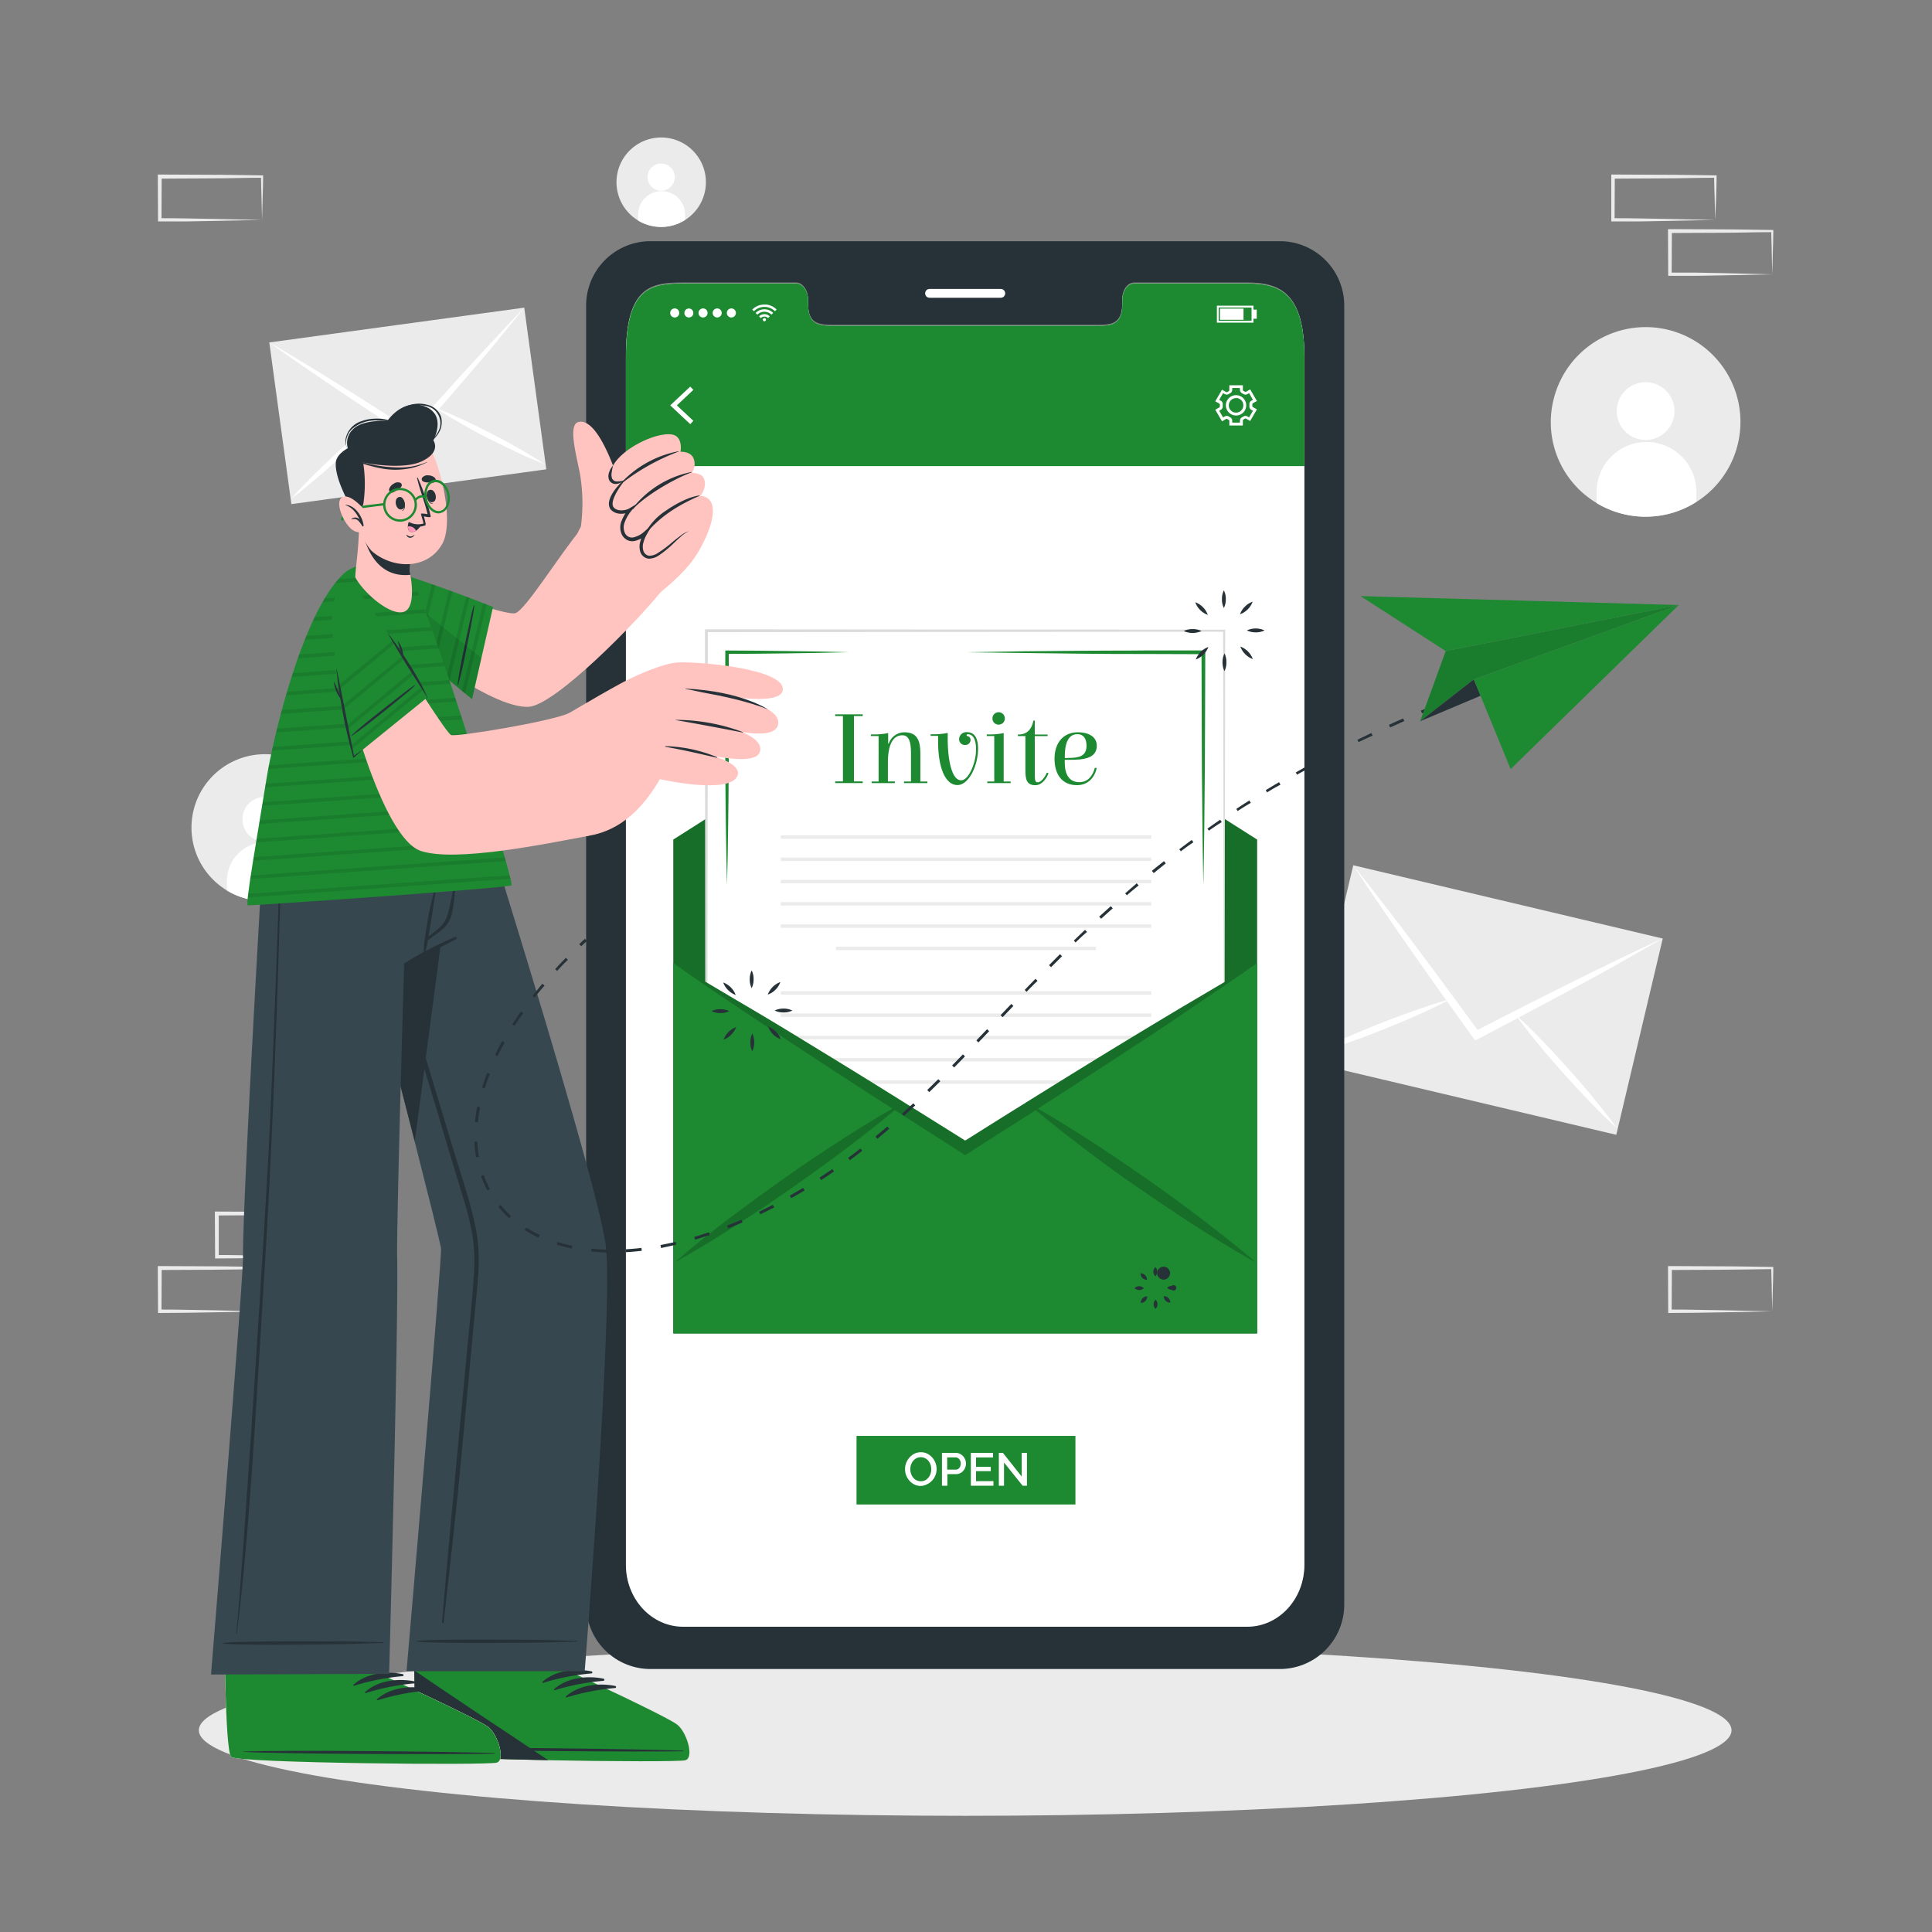 <svg xmlns="http://www.w3.org/2000/svg" viewBox="0 0 500 500"><rect x="0" y="0" width="500" height="500" fill="#808080" stroke="none"/><g id="freepik--background-complete--inject-2"><rect x="72.24" y="83.94" width="66.59" height="42.23" transform="translate(-13.23 15.22) rotate(-7.77)" style="fill:#ebebeb"></rect><path d="M135.68,79.64c-2.32,2.91-4.7,5.72-7,8.59s-4.76,5.65-7.15,8.45-5,5.82-7.52,8.7l-.23.28q-3.33,3.81-6.7,7.63l-.33.36-.41-.26c-2.84-1.85-5.66-3.7-8.49-5.57a2.49,2.49,0,0,1-.3-.19c-3.2-2.11-6.4-4.23-9.59-6.39s-6.1-4.12-9.14-6.21-6.07-4.21-9.08-6.4c3.13,1.8,6.23,3.71,9.33,5.57s6.21,3.8,9.31,5.74q5.16,3.21,10.32,6.53h0q3.87,2.46,7.73,5c2-2.29,4.07-4.58,6.12-6.84,0,0,0,0,0,0,2.73-3,5.45-6.06,8.2-9.06q3.69-4,7.42-8C130.67,84.88,133.14,82.21,135.68,79.64Z" style="fill:#fff"></path><path d="M98.89,107.41l-.07.08c-.3.34-.61.69-.92,1-1.46,1.62-3,3.19-4.52,4.73-1.88,1.89-3.82,3.72-5.78,5.54s-3.94,3.57-6,5.3-4.1,3.44-6.25,5c1.76-2,3.62-3.94,5.5-5.82s3.83-3.72,5.78-5.54,4-3.59,6-5.32c1.62-1.38,3.27-2.75,5-4.05.39-.31.79-.6,1.19-.9Z" style="fill:#fff"></path><path d="M141,120.16c-2.5-1-4.95-2-7.36-3.17s-4.81-2.32-7.19-3.51-4.73-2.48-7-3.8c-1.89-1.06-3.77-2.16-5.6-3.33l-1.18-.75-.08-.06.1,0,1.39.56c2,.79,3.93,1.67,5.87,2.57,2.43,1.12,4.81,2.31,7.18,3.52s4.73,2.47,7,3.79S138.8,118.68,141,120.16Z" style="fill:#fff"></path><rect x="358.14" y="217.64" width="52.2" height="82.31" transform="translate(43.9 573.09) rotate(-76.68)" style="fill:#ebebeb"></rect><path d="M430.3,242.87c-4,2.33-8,4.51-11.94,6.79s-8,4.4-12,6.56q-6.27,3.39-12.54,6.69l-.39.23L382.31,269l-.54.26-.36-.48q-3.68-5.08-7.31-10.2c-.09-.11-.18-.23-.26-.35-2.76-3.86-5.51-7.72-8.23-11.63-2.6-3.71-5.19-7.47-7.77-11.23s-5.13-7.56-7.63-11.42c2.81,3.47,5.53,7.05,8.29,10.58s5.48,7.13,8.18,10.75q4.51,6,9,12.12s0,0,0,0l6.72,9.15c3.35-1.73,6.73-3.48,10.09-5.17,0,0,0,0,0,0q6.73-3.43,13.49-6.8,6-3,12.11-5.93C422.2,246.69,426.24,244.71,430.3,242.87Z" style="fill:#fff"></path><path d="M375.53,258.55l-.12.06-1.51.77c-2.41,1.22-4.85,2.36-7.32,3.44-3,1.34-6.06,2.59-9.12,3.82s-6.14,2.37-9.26,3.46-6.24,2.14-9.44,3c2.94-1.56,5.93-2.94,8.94-4.28s6.07-2.59,9.12-3.82,6.15-2.38,9.27-3.47c2.48-.88,5-1.72,7.53-2.46l1.77-.51Z" style="fill:#fff"></path><path d="M418.47,292c-2.46-2.22-4.8-4.56-7.08-6.93s-4.52-4.8-6.73-7.25-4.36-4.95-6.44-7.5c-1.71-2.07-3.39-4.17-5-6.34q-.53-.69-1-1.38a1,1,0,0,0-.08-.11.48.48,0,0,0,.11.09l1.35,1.26c1.94,1.8,3.79,3.68,5.63,5.57,2.3,2.37,4.51,4.81,6.72,7.26s4.35,4.95,6.44,7.5S416.55,289.29,418.47,292Z" style="fill:#fff"></path><path d="M82.59,325.25l-13.12.28-6.66.11c-2.23.05-4.47,0-6.7.05h-.44v-.45l-.06-11.19v-.5h.5l13.24.06c4.42,0,8.83.11,13.24.17h.28v.27c0,1.9-.09,3.79-.13,5.65Zm0,0-.14-5.66c0-1.86-.11-3.7-.13-5.53l.27.27c-4.41.05-8.82.16-13.24.17l-13.24.06.5-.5,0,11.19-.45-.45c2.18,0,4.36,0,6.55.06l6.58.11Z" style="fill:#ebebeb"></path><path d="M67.82,339.36l-13.12.28-6.66.11c-2.23.05-4.47,0-6.7.05H40.9v-.45l-.06-11.19v-.5h.5l13.24.06c4.41,0,8.83.11,13.24.17h.28v.27c0,1.9-.08,3.79-.13,5.65Zm0,0-.14-5.66c-.05-1.86-.11-3.7-.13-5.53l.27.27c-4.41.05-8.83.16-13.24.17l-13.24.06.5-.5-.05,11.19-.45-.45c2.18,0,4.36,0,6.55.06l6.58.11Z" style="fill:#ebebeb"></path><path d="M283.17,199.57l-13.12.28-6.66.11c-2.23,0-4.47,0-6.7.06h-.44v-.45l-.06-11.19v-.5h.5l13.24.06c4.42,0,8.83.12,13.24.17h.28v.27c0,1.9-.09,3.79-.14,5.66Zm0,0-.14-5.65c0-1.87-.11-3.71-.13-5.54l.27.27c-4.41.06-8.82.16-13.24.17l-13.24.06.5-.5-.05,11.19-.45-.44c2.18,0,4.36,0,6.55.05l6.58.11Z" style="fill:#ebebeb"></path><path d="M268.4,213.68l-13.12.28-6.66.11c-2.23.05-4.47,0-6.7.06h-.44v-.45l-.06-11.19V202h.5l13.24.06c4.41,0,8.83.12,13.24.17h.28v.27c0,1.9-.08,3.79-.13,5.65Zm0,0-.14-5.65c-.05-1.87-.11-3.71-.13-5.54l.27.27c-4.41.06-8.83.16-13.24.17l-13.24.06.5-.5,0,11.19-.45-.44c2.18,0,4.36,0,6.55,0l6.58.11Z" style="fill:#ebebeb"></path><path d="M253.69,199.57l-13.13.28-6.66.11c-2.22,0-4.46,0-6.69.06h-.45v-.45l0-11.19v-.5h.5l13.24.06c4.41,0,8.82.12,13.24.17H254v.27c0,1.9-.09,3.79-.13,5.66Zm0,0-.14-5.65c-.05-1.87-.12-3.71-.14-5.54l.28.27c-4.42.06-8.83.16-13.24.17l-13.24.06.5-.5-.06,11.19-.44-.44c2.18,0,4.35,0,6.54.05l6.58.11Z" style="fill:#ebebeb"></path><path d="M458.66,339.36l-13.13.28-6.66.11c-2.22.05-4.46,0-6.69.05h-.45v-.45l-.05-11.19v-.5h.5l13.24.06c4.41,0,8.83.11,13.24.17h.27v.27c0,1.9-.08,3.79-.13,5.65Zm0,0-.14-5.66c0-1.86-.12-3.7-.13-5.53l.27.27c-4.41.05-8.83.16-13.24.17l-13.24.06.5-.5-.06,11.19-.44-.45c2.18,0,4.36,0,6.54.06l6.58.11Z" style="fill:#ebebeb"></path><path d="M443.89,56.92l-13.13.27-6.66.12c-2.22,0-4.46,0-6.69,0H417v-.44l0-11.19v-.51h.51l13.24.06c4.41,0,8.82.11,13.24.16h.27v.27c0,1.89-.09,3.78-.13,5.65Zm0,0-.14-5.66c-.05-1.86-.12-3.7-.14-5.53l.28.27c-4.42,0-8.83.16-13.24.16l-13.24.07.5-.5-.06,11.19-.44-.45c2.18,0,4.35,0,6.54.05l6.58.12Z" style="fill:#ebebeb"></path><path d="M458.66,71l-13.13.27-6.66.12c-2.22,0-4.46,0-6.69,0h-.45V71l-.05-11.19v-.51h.5l13.24.06c4.41,0,8.83.11,13.24.16h.27v.27c0,1.89-.08,3.78-.13,5.65Zm0,0-.14-5.66c0-1.86-.12-3.7-.13-5.53l.27.27c-4.41,0-8.83.16-13.24.16l-13.24.06.5-.49L432.62,71l-.44-.45c2.18,0,4.36,0,6.54,0l6.58.12Z" style="fill:#ebebeb"></path><path d="M67.82,56.92l-13.12.27L48,57.31c-2.23,0-4.47,0-6.7,0H40.9v-.44l-.06-11.19v-.51h.5l13.24.06c4.41,0,8.83.11,13.24.16h.28v.27c0,1.89-.08,3.78-.13,5.65Zm0,0-.14-5.66c-.05-1.86-.11-3.7-.13-5.53l.27.27c-4.41,0-8.83.16-13.24.16l-13.24.07.5-.5-.05,11.19-.45-.45c2.18,0,4.36,0,6.55.05l6.58.12Z" style="fill:#ebebeb"></path><path d="M413.26,130.21A24.53,24.53,0,1,0,402,103.65,24.36,24.36,0,0,0,413.26,130.21Z" style="fill:#ebebeb"></path><path d="M418.41,106.47a7.47,7.47,0,1,0,7.38-7.55A7.47,7.47,0,0,0,418.41,106.47Z" style="fill:#fff"></path><path d="M413.22,127.13l0,3.08a24.51,24.51,0,0,0,25.8-.32l0-3.07a12.91,12.91,0,0,0-25.81.31Z" style="fill:#fff"></path><path d="M58.75,230.46a19,19,0,0,0,20-.24,19,19,0,1,0-20,.24Z" style="fill:#ebebeb"></path><path d="M62.74,212.09a5.78,5.78,0,1,0,5.71-5.85A5.78,5.78,0,0,0,62.74,212.09Z" style="fill:#fff"></path><path d="M58.73,228.08l0,2.38a19,19,0,0,0,20-.24l0-2.38a10,10,0,0,0-20,.24Z" style="fill:#fff"></path><path d="M165.16,57.07a11.53,11.53,0,0,0,12.16-.15,11.57,11.57,0,1,0-12.16.15Z" style="fill:#ebebeb"></path><path d="M167.59,45.88a3.52,3.52,0,1,0,3.48-3.56A3.53,3.53,0,0,0,167.59,45.88Z" style="fill:#fff"></path><path d="M165.14,55.62l0,1.45a11.53,11.53,0,0,0,12.16-.15l0-1.45a6.08,6.08,0,0,0-12.16.15Z" style="fill:#fff"></path></g><g id="freepik--Shadow--inject-2"><ellipse cx="249.79" cy="447.79" rx="198.33" ry="22.14" style="fill:#ebebeb"></ellipse></g><g id="freepik--Device--inject-2"><path d="M331.37,62.42H168.2a16.66,16.66,0,0,0-16.51,16.82V415.13a16.67,16.67,0,0,0,16.51,16.81H331.37a16.68,16.68,0,0,0,16.52-16.81V79.24A16.67,16.67,0,0,0,331.37,62.42Zm6.19,342.32c0,8.84-6.62,16-14.78,16h-146c-8.18,0-14.8-7.16-14.8-16V92c0-18,6.62-18.89,14.8-18.89h29.25c1.7,0,3.09,1.93,3.09,4.32v1c0,5.6,3.07,5.62,6.83,5.62h67.62c3.8,0,6.85,0,6.85-5.62v-1c0-2.39,1.37-4.32,3.1-4.32h29.24c8.16,0,14.78,2.39,14.78,18.89Z" style="fill:#263238"></path><path d="M337.57,92.24V405c0,8.84-6.62,16-14.78,16h-146c-8.18,0-14.8-7.15-14.8-16V92.24c0-18,6.62-18.89,14.8-18.89h29.25c1.7,0,3.09,1.94,3.09,4.33v1c0,5.61,3.07,5.63,6.83,5.63H283.6c3.8,0,6.85,0,6.85-5.63v-1c0-2.39,1.37-4.33,3.1-4.33h29.24C331,73.35,337.57,75.75,337.57,92.24Z" style="fill:#fff"></path><path d="M337.57,92.25v28.37H162V92.25c0-18,6.62-18.89,14.8-18.89h29.25c1.7,0,3.09,1.93,3.09,4.32v1c0,5.6,3.07,5.62,6.83,5.62H283.6c3.8,0,6.85,0,6.85-5.62v-1c0-2.39,1.37-4.32,3.1-4.32h29.24C331,73.36,337.57,75.75,337.57,92.25Z" style="fill:#1D8A32"></path><path d="M259,77.06H240.56a1.14,1.14,0,0,1-1.13-1.14h0a1.14,1.14,0,0,1,1.13-1.14H259a1.14,1.14,0,0,1,1.14,1.14h0A1.14,1.14,0,0,1,259,77.06Z" style="fill:#fff"></path><g id="freepik--u5Zjqx--inject-2"><path d="M201,80.1l-.28.29a1.21,1.21,0,0,0-.16.16,3.85,3.85,0,0,0-5.45,0l-.15-.16-.28-.28h0l0,0,.36-.32a4.37,4.37,0,0,1,.82-.52,4.32,4.32,0,0,1,1.1-.37l.55-.07H198l.37,0a3.84,3.84,0,0,1,1,.24,3.26,3.26,0,0,1,.68.32,4.18,4.18,0,0,1,.65.45l.3.27Z" style="fill:#fff"></path><path d="M196,81.43l-.45-.44a3.11,3.11,0,0,1,1.82-.91,3.21,3.21,0,0,1,2.73.9l-.45.45a2.6,2.6,0,0,0-3.65,0Z" style="fill:#fff"></path><path d="M199.21,81.88l-.44.44a1.31,1.31,0,0,0-.94-.38,1.27,1.27,0,0,0-.93.39l-.45-.45A1.94,1.94,0,0,1,199.21,81.88Z" style="fill:#fff"></path><path d="M198.24,82.73a.41.41,0,1,1-.41-.4A.4.4,0,0,1,198.24,82.73Z" style="fill:#fff"></path></g><path d="M173.45,81a1.17,1.17,0,1,1,1.16,1.16A1.16,1.16,0,0,1,173.45,81Z" style="fill:#fff"></path><path d="M177.12,81a1.16,1.16,0,1,1,1.16,1.16A1.16,1.16,0,0,1,177.12,81Z" style="fill:#fff"></path><path d="M180.78,81a1.17,1.17,0,1,1,1.16,1.16A1.16,1.16,0,0,1,180.78,81Z" style="fill:#fff"></path><path d="M184.44,81a1.17,1.17,0,1,1,1.17,1.16A1.17,1.17,0,0,1,184.44,81Z" style="fill:#fff"></path><path d="M188.11,81a1.17,1.17,0,1,1,1.16,1.16A1.16,1.16,0,0,1,188.11,81Z" style="fill:#fff"></path><path d="M324.4,83.5h-9.47V79.11h9.47Zm-9-.48h8.5V79.59h-8.5Z" style="fill:#fff"></path><rect x="315.71" y="79.86" width="6.11" height="2.9" style="fill:#fff"></rect><rect x="324.4" y="80.13" width="0.84" height="2.35" style="fill:#fff"></rect><polygon points="178.64 109.77 173.45 104.91 178.64 100.05 179.44 100.9 175.17 104.91 179.44 108.91 178.64 109.77" style="fill:#fff"></polygon><path d="M321.65,110.12h-3.5V108.9a.28.28,0,0,0-.15-.24,3.64,3.64,0,0,1-.39-.23.29.29,0,0,0-.3,0l-1.05.61-1.75-3,1.06-.61a.3.3,0,0,0,.13-.26c0-.08,0-.15,0-.22s0-.15,0-.22a.31.31,0,0,0-.13-.27l-1.06-.61,1.75-3,1.05.61a.28.28,0,0,0,.29,0l.4-.22a.29.29,0,0,0,.15-.25V99.7h3.5v1.21a.29.29,0,0,0,.15.25,3.61,3.61,0,0,1,.39.22.3.3,0,0,0,.3,0l1.05-.61,1.75,3-1.06.6a.27.27,0,0,0-.13.27v.44a.26.26,0,0,0,.13.26l1.06.61-1.75,3-1.06-.61a.28.28,0,0,0-.29,0,3.64,3.64,0,0,1-.39.23.28.28,0,0,0-.15.24Zm-2.75-.75h2v-.47a1,1,0,0,1,.56-.91,3.37,3.37,0,0,0,.32-.19,1,1,0,0,1,1.08,0l.4.23,1-1.73-.41-.23a1,1,0,0,1-.5-1v-.37a1,1,0,0,1,.51-1l.4-.23-1-1.73-.4.23a1,1,0,0,1-1.08,0,1.65,1.65,0,0,0-.32-.18,1,1,0,0,1-.56-.92v-.46h-2v.46a1,1,0,0,1-.57.92,2.58,2.58,0,0,0-.32.18,1,1,0,0,1-1.07,0l-.41-.23-1,1.73.4.23a1,1,0,0,1,.51,1v.37a1,1,0,0,1-.51,1l-.4.23,1,1.73.41-.23a1,1,0,0,1,1.08,0,3.37,3.37,0,0,0,.32.19,1,1,0,0,1,.56.91Zm1-1.84a2.63,2.63,0,1,1,2.62-2.62A2.62,2.62,0,0,1,319.9,107.53Zm0-4.5a1.88,1.88,0,1,0,1.87,1.88A1.88,1.88,0,0,0,319.9,103Z" style="fill:#fff"></path><rect x="221.67" y="371.61" width="56.65" height="17.75" style="fill:#1D8A32"></rect><path d="M238.3,384.56a3.65,3.65,0,0,1-1.66-.37,4.14,4.14,0,0,1-1.29-1,4.46,4.46,0,0,1-.84-1.39,4.61,4.61,0,0,1-.29-1.59,4.26,4.26,0,0,1,.31-1.63,4.58,4.58,0,0,1,.86-1.39,4.28,4.28,0,0,1,1.3-1,3.85,3.85,0,0,1,1.63-.35,3.69,3.69,0,0,1,1.67.37,4.34,4.34,0,0,1,1.28,1,4.5,4.5,0,0,1,.83,1.38,4.55,4.55,0,0,1,.29,1.58,4.49,4.49,0,0,1-.3,1.63,4.3,4.3,0,0,1-.86,1.37,4.08,4.08,0,0,1-1.3.95A3.74,3.74,0,0,1,238.3,384.56Zm-2.71-4.32a3.48,3.48,0,0,0,.19,1.16,3.13,3.13,0,0,0,.55,1,2.59,2.59,0,0,0,.85.69,2.68,2.68,0,0,0,2.28,0,2.64,2.64,0,0,0,.84-.72,3.05,3.05,0,0,0,.53-1,3.66,3.66,0,0,0,.18-1.13,3.5,3.5,0,0,0-.19-1.17,3.19,3.19,0,0,0-.55-1,2.69,2.69,0,0,0-.85-.68,2.54,2.54,0,0,0-2.26,0,2.77,2.77,0,0,0-.85.7,3.38,3.38,0,0,0-.54,1A3.67,3.67,0,0,0,235.59,380.24Z" style="fill:#fff"></path><path d="M243.78,384.5V376h3.58a2.36,2.36,0,0,1,1.06.24,2.77,2.77,0,0,1,.84.63,2.87,2.87,0,0,1,.54.89,2.75,2.75,0,0,1,.2,1,2.82,2.82,0,0,1-.19,1,2.6,2.6,0,0,1-.52.88,2.4,2.4,0,0,1-.81.63,2.25,2.25,0,0,1-1,.23h-2.3v3Zm1.35-4.16h2.22a1.14,1.14,0,0,0,.52-.12,1.06,1.06,0,0,0,.4-.33,1.76,1.76,0,0,0,.27-.51,2.08,2.08,0,0,0,.09-.63,1.67,1.67,0,0,0-.11-.65,1.48,1.48,0,0,0-.3-.5,1.34,1.34,0,0,0-.43-.32,1.17,1.17,0,0,0-.51-.11h-2.15Z" style="fill:#fff"></path><path d="M257.1,383.31v1.19h-5.84V376H257v1.19h-4.4v2.42h3.81v1.12H252.6v2.6Z" style="fill:#fff"></path><path d="M259.84,378.5v6H258.5V376h1.05l4.87,6.14V376h1.36v8.51h-1.12Z" style="fill:#fff"></path></g><g id="freepik--Invitation--inject-2"><polygon points="325.34 345.09 174.25 345.09 174.25 217.28 249.78 169.31 325.34 217.28 325.34 345.09" style="fill:#1D8A32"></polygon><polygon points="325.34 345.09 174.25 345.09 174.25 217.28 249.78 169.31 325.34 217.28 325.34 345.09" style="opacity:0.2"></polygon><rect x="182.77" y="163.23" width="134.05" height="172.08" style="fill:#fff"></rect><path d="M316.82,335.31l-134,.23h-.24v-.23l-.14-172.08v-.37h.38l134,.1h.26v.27Zm0,0-.27-172.08.27.26-134,.11.37-.37L183,335.31l-.23-.24Z" style="fill:#dbdbdb"></path><path d="M311.43,269.4q.19,7.55.29,15.08c0,5,.15,10.06.15,15.09l.06,15.08-.06,15.09v.44h-.44c-5.26,0-10.52-.08-15.78-.14s-10.52-.17-15.78-.3c5.26-.13,10.52-.25,15.78-.3s10.52-.14,15.78-.14l-.44.44-.06-15.09.06-15.08c0-5,.1-10.06.15-15.09S311.3,274.43,311.43,269.4Z" style="fill:#1D8A32"></path><path d="M188.15,229.14q-.19-7.54-.29-15.09c-.05-5-.15-10.05-.15-15.08l-.06-15.09.06-15.08v-.45h.44c5.26,0,10.52.08,15.78.14s10.52.17,15.78.3c-5.26.13-10.52.25-15.78.3s-10.52.14-15.78.14l.44-.44.06,15.08L188.59,199c0,5-.1,10.06-.15,15.08S188.28,224.11,188.15,229.14Z" style="fill:#1D8A32"></path><path d="M249.87,168.8l15.39-.25,15.39-.14c5.13-.06,10.26,0,15.39-.07l15.39,0h.5v.5l-.05,15.08L311.81,199c-.08,10.06-.17,20.11-.38,30.17-.21-10.06-.3-20.11-.38-30.17L311,183.88l-.05-15.08.5.5L296,169.25c-5.13,0-10.26,0-15.39-.07L265.26,169Z" style="fill:#1D8A32"></path><path d="M249.71,329.74c-10.26.19-20.52.29-30.78.36s-20.52.08-30.78.13h-.49v-.49l0-17.59.06-17.58.14-17.59.26-17.58.26,17.58.14,17.59.06,17.58,0,17.59-.49-.49c10.26.05,20.52,0,30.78.12S239.45,329.55,249.71,329.74Z" style="fill:#1D8A32"></path><path d="M216.15,185.31v-.44h7.12v.44H221v16.92h2.27v.43h-7.12v-.43h2V185.31Z" style="fill:#1D8A32"></path><path d="M231.57,202.66h-6v-.41h1.81V190.48h-2v-.41H226a18.55,18.55,0,0,0,3.86-.35v2.73H230a4.3,4.3,0,0,1,4.05-2.93c3.4,0,4.14,2.22,4.14,5.62v7.11H240v.41h-6.05v-.41h1.81v-6.73c0-2.22,0-5.23-2.22-5.23-3.12,0-3.75,3.89-3.75,7v4.95h1.81Z" style="fill:#1D8A32"></path><path d="M252.6,193.9c0-1.91-.47-3.88-2.16-3.88-.17,0-.28.08-.28.24s.09.22.25.25a1,1,0,0,1,.77,1,1.33,1.33,0,0,1-1.45,1.29,1.47,1.47,0,0,1-1.51-1.51,1.86,1.86,0,0,1,2-1.81c2.27,0,2.9,2,2.9,4.27,0,4.52-2.46,9.42-5.34,9.42-3.12,0-5-4.52-5-11.2v-1.53h-1.94v-.41h.57a18.49,18.49,0,0,0,3.86-.35v1.67c0,4.54.85,10.59,3.48,10.59C250.55,202,252.6,197.68,252.6,193.9Z" style="fill:#1D8A32"></path><path d="M259.75,202.25h1.81v.41h-6.05v-.41h1.8V190.48h-1.94v-.41h.57a18,18,0,0,0,3.81-.35Zm-1.31-17.93a1.6,1.6,0,0,1,1.61,1.62,1.58,1.58,0,0,1-1.61,1.59,1.56,1.56,0,0,1-1.59-1.59A1.58,1.58,0,0,1,258.44,184.32Z" style="fill:#1D8A32"></path><path d="M267.8,199.79c0,1.86,0,2.68.74,2.68,1,0,2-1.56,2.39-2.52l.43.17c-.6,1.53-1.78,3.09-3.42,3.09-2.35,0-2.57-1.67-2.57-4v-8.71h-1.94v-.41h.19c2.21,0,3.42-1.42,3.83-3.61h.35v3.61h3.32v.41H267.8Z" style="fill:#1D8A32"></path><path d="M283.85,193c0,3.36-3.61,3.64-7,3.64h-1.29v.79c0,2.74,1,5,3.78,5,2.24,0,3.5-1.72,4-3.72l.49.06c-.58,2.57-2.33,4.43-5.12,4.43-3.94,0-5.8-2.9-5.8-6.84s2.11-6.85,6.1-6.85C281.52,189.52,283.85,190.54,283.85,193Zm-7.31,3.15c2.71,0,4.65-.44,4.65-3.15,0-1.73-.68-3-2.41-3-2.51,0-3.2,2.9-3.2,5.42v.77Z" style="fill:#1D8A32"></path><rect x="202.06" y="216.18" width="95.89" height="0.89" style="fill:#ebebeb"></rect><rect x="202.06" y="221.94" width="95.89" height="0.89" style="fill:#ebebeb"></rect><rect x="202.06" y="227.71" width="95.89" height="0.89" style="fill:#ebebeb"></rect><rect x="202.06" y="233.47" width="95.89" height="0.89" style="fill:#ebebeb"></rect><rect x="202.06" y="239.23" width="95.89" height="0.89" style="fill:#ebebeb"></rect><rect x="216.36" y="245" width="67.27" height="0.89" style="fill:#ebebeb"></rect><rect x="202.06" y="256.53" width="95.89" height="0.89" style="fill:#ebebeb"></rect><rect x="202.06" y="262.29" width="95.89" height="0.89" style="fill:#ebebeb"></rect><rect x="202.06" y="268.06" width="95.89" height="0.89" style="fill:#ebebeb"></rect><rect x="202.06" y="273.82" width="95.89" height="0.89" style="fill:#ebebeb"></rect><rect x="202.06" y="279.59" width="95.89" height="0.89" style="fill:#ebebeb"></rect><path d="M325.34,249.27v95.82H174.25V249.27c6.48,3.67,12.86,7.53,19.28,11.3s12.8,7.67,19.15,11.57q10.62,6.47,21.22,13.11l.22-.13c-.06,0-.11.11-.18.16q7.94,4.94,15.86,9.91c5.27-3.31,10.55-6.65,15.84-9.91-.07,0-.11-.12-.18-.16a1.2,1.2,0,0,0,.23.11q10.57-6.6,21.21-13.11,9.53-5.82,19.13-11.55C312.47,256.8,318.85,252.94,325.34,249.27Z" style="fill:#1D8A32"></path><g style="opacity:0.2"><path d="M325.34,249.27c-6.11,4.29-12.32,8.39-18.47,12.61s-12.41,8.26-18.65,12.35q-9.78,6.39-19.59,12.68l-.59.41q-8.67,5.55-17.4,11.09l-.86.53-.84-.53q-8.72-5.54-17.38-11.11c-.2-.12-.41-.25-.61-.39q-9.84-6.3-19.61-12.71c-6.21-4.06-12.43-8.19-18.63-12.32s-12.36-8.32-18.46-12.61c6.48,3.67,12.86,7.53,19.28,11.3s12.8,7.67,19.15,11.57q10.62,6.47,21.22,13.11s0,0,0,0q7.94,4.94,15.86,9.91c5.27-3.31,10.55-6.65,15.84-9.91,0,0,0,0,.05,0q10.57-6.6,21.21-13.11,9.53-5.82,19.13-11.55C312.47,256.8,318.85,252.94,325.34,249.27Z"></path><path d="M234.12,285.12c-.06,0-.11.11-.18.16-.79.68-1.59,1.36-2.38,2-3.79,3.2-7.67,6.26-11.62,9.23-4.81,3.68-9.73,7.19-14.68,10.69s-10,6.83-15.06,10.1-10.26,6.46-15.59,9.39c4.58-4,9.35-7.76,14.16-11.41s9.75-7.2,14.68-10.69,10-6.85,15.09-10.12c4.06-2.61,8.19-5.17,12.41-7.58,1-.57,2-1.11,3-1.66Z"></path><path d="M325,326.71c-5.33-2.93-10.5-6.13-15.58-9.39s-10.1-6.68-15.09-10.1-9.87-7-14.68-10.69c-3.93-3-7.81-6-11.58-9.21l-2.4-2c-.07,0-.11-.12-.18-.16a1.2,1.2,0,0,0,.23.11c1,.57,2,1.11,2.94,1.68,4.23,2.41,8.33,5,12.42,7.58,5.1,3.27,10.09,6.67,15.06,10.12s9.87,7,14.68,10.69S320.39,322.69,325,326.71Z"></path></g></g><g id="freepik--Sparkles--inject-2"><path d="M316.74,157.35a4.85,4.85,0,0,1-.5-2.29,4.9,4.9,0,0,1,.5-2.29,5,5,0,0,1,.5,2.29A5.1,5.1,0,0,1,316.74,157.35Z" style="fill:#263238"></path><path d="M312.6,159.13a5,5,0,0,1-2-1.27,5,5,0,0,1-1.26-2,5.5,5.5,0,0,1,3.23,3.24Z" style="fill:#263238"></path><path d="M310.94,163.31a5.49,5.49,0,0,1-4.58,0,4.87,4.87,0,0,1,2.29-.5A5,5,0,0,1,310.94,163.31Z" style="fill:#263238"></path><path d="M312.72,167.44a5.53,5.53,0,0,1-3.25,3.24,5.53,5.53,0,0,1,3.25-3.24Z" style="fill:#263238"></path><path d="M316.9,169.1a5,5,0,0,1,.49,2.3,4.9,4.9,0,0,1-.5,2.29,5.16,5.16,0,0,1-.5-2.29A5.05,5.05,0,0,1,316.9,169.1Z" style="fill:#263238"></path><path d="M321,167.33a5.5,5.5,0,0,1,3.23,3.24,5.5,5.5,0,0,1-3.23-3.24Z" style="fill:#263238"></path><path d="M322.69,163.15a5.49,5.49,0,0,1,4.58,0,4.87,4.87,0,0,1-2.29.5A5.13,5.13,0,0,1,322.69,163.15Z" style="fill:#263238"></path><path d="M320.91,159a5.08,5.08,0,0,1,1.27-2,5,5,0,0,1,2-1.27,5.53,5.53,0,0,1-3.25,3.24Z" style="fill:#263238"></path><path d="M194.53,255.73a5,5,0,0,1-.5-2.3,5.16,5.16,0,0,1,.5-2.29,4.91,4.91,0,0,1,.5,2.3A5.16,5.16,0,0,1,194.53,255.73Z" style="fill:#263238"></path><path d="M190.4,257.5a5.48,5.48,0,0,1-3.24-3.24,5.55,5.55,0,0,1,3.24,3.24Z" style="fill:#263238"></path><path d="M188.73,261.68a5,5,0,0,1-2.29.5,5.13,5.13,0,0,1-2.29-.5,4.9,4.9,0,0,1,2.29-.5A5.1,5.1,0,0,1,188.73,261.68Z" style="fill:#263238"></path><path d="M190.51,265.81a5.55,5.55,0,0,1-3.24,3.24,5.55,5.55,0,0,1,3.24-3.24Z" style="fill:#263238"></path><path d="M194.69,267.48a5.1,5.1,0,0,1,.5,2.29,5,5,0,0,1-.51,2.29,5,5,0,0,1-.49-2.29A4.85,4.85,0,0,1,194.69,267.48Z" style="fill:#263238"></path><path d="M198.82,265.7a5.55,5.55,0,0,1,3.24,3.24,5,5,0,0,1-2-1.27A5.07,5.07,0,0,1,198.82,265.7Z" style="fill:#263238"></path><path d="M200.48,261.52a5.17,5.17,0,0,1,2.3-.5,5,5,0,0,1,2.29.51,5,5,0,0,1-2.3.49A4.9,4.9,0,0,1,200.48,261.52Z" style="fill:#263238"></path><path d="M198.71,257.39a5.48,5.48,0,0,1,3.24-3.24,5,5,0,0,1-1.27,2A5.07,5.07,0,0,1,198.71,257.39Z" style="fill:#263238"></path><path d="M299,330.3a1.6,1.6,0,0,1-.5-1.19,1.58,1.58,0,0,1,.5-1.18,1.66,1.66,0,0,1,.5,1.18A1.68,1.68,0,0,1,299,330.3Z" style="fill:#263238"></path><path d="M296.84,331.21a1.63,1.63,0,0,1-1.19-.48,1.66,1.66,0,0,1-.48-1.19,1.62,1.62,0,0,1,1.19.48A1.63,1.63,0,0,1,296.84,331.21Z" style="fill:#263238"></path><path d="M296,333.37a1.64,1.64,0,0,1-2.36,0,1.58,1.58,0,0,1,1.18-.5A1.64,1.64,0,0,1,296,333.37Z" style="fill:#263238"></path><path d="M296.9,335.5a1.66,1.66,0,0,1-.48,1.19,1.62,1.62,0,0,1-1.19.49,1.6,1.6,0,0,1,.48-1.19A1.62,1.62,0,0,1,296.9,335.5Z" style="fill:#263238"></path><path d="M299.06,336.36a1.68,1.68,0,0,1,.5,1.19,1.66,1.66,0,0,1-.5,1.18,1.6,1.6,0,0,1-.5-1.18A1.64,1.64,0,0,1,299.06,336.36Z" style="fill:#263238"></path><path d="M301.19,335.45a1.62,1.62,0,0,1,1.19.48,1.58,1.58,0,0,1,.48,1.19,1.66,1.66,0,0,1-1.19-.48A1.67,1.67,0,0,1,301.19,335.45Z" style="fill:#263238"></path><path d="M302.05,333.29a1.63,1.63,0,0,1,1.18-.5.7.7,0,1,1,0,1A1.68,1.68,0,0,1,302.05,333.29Z" style="fill:#263238"></path><path d="M301.13,331.16a1.67,1.67,0,1,1,1.19-.49A1.62,1.62,0,0,1,301.13,331.16Z" style="fill:#263238"></path></g><g id="freepik--Character--inject-2"><path d="M177.42,455.55c-2.25.72-66.26-.11-68.68-1.69-.93-.58-1.35-9.92-1.54-21.21v-.36c0-2.32-.07-4.72-.08-7.15,0-.33,0-.67,0-1l3.11-33.21,42.82.43-4.23,32.9,0,1.3-.26,6.81,0,.7s24.36,11.28,26.84,13.29S179.66,454.83,177.42,455.55Z" style="fill: rgb(255, 196, 192);"></path><path d="M177.42,455.55c-2.25.72-66.26-.11-68.68-1.69-.93-.58-1.35-9.92-1.54-21.21v-.36c0-2.32-.07-4.72-.08-7.15,0-.33,0-.67,0-1l41.7.12,0,1.3-.26,6.81,0,.7s24.36,11.28,26.84,13.29S179.66,454.83,177.42,455.55Z" style="fill:#ebebeb"></path><path d="M177.42,455.54c-1.15.38-18.54.34-35.54,0-3.42-.07-6.82-.14-10.06-.23-12.12-.33-22.14-.83-23.07-1.44s-1.34-9.66-1.53-20.74c0-.16,0-.32,0-.47s0-.25,0-.36h0l41.26.07,0,.71s24.36,11.27,26.83,13.29S179.67,454.83,177.42,455.54Z" style="fill:#1D8A32"></path><path d="M176.73,453.06c-10.79-.41-54.34-1-65-.6-.09,0-.09.06,0,.06,10.69.64,54.24.9,65,.71C177,453.23,177,453.06,176.73,453.06Z" style="fill:#263238"></path><path d="M153.1,432.55c-4.23-.85-9.44-.27-12.72,2.72-.13.11,0,.29.18.25a59.77,59.77,0,0,1,12.52-2.44A.27.27,0,0,0,153.1,432.55Z" style="fill:#263238"></path><path d="M156.14,434.43c-4.23-.85-9.43-.26-12.72,2.72-.13.12,0,.3.18.26A59.26,59.26,0,0,1,156.12,435,.27.27,0,0,0,156.14,434.43Z" style="fill:#263238"></path><path d="M159.18,436.32c-4.23-.85-9.43-.26-12.72,2.72-.12.12,0,.29.18.25a59.88,59.88,0,0,1,12.52-2.43A.27.27,0,0,0,159.18,436.32Z" style="fill:#263238"></path><path d="M141.88,455.53c-3.42-.07-6.82-.14-10.06-.23-12.12-.33-22.14-.83-23.07-1.44s-1.34-9.66-1.53-20.74c0-.16,0-.32,0-.47s0-.25,0-.36h0C112.9,436.25,132.82,449.51,141.88,455.53Z" style="fill:#263238"></path><path d="M151.32,432.51H105.21S114.5,324.83,114.13,323c-.46-2.41-3.18-13.31-6.8-27.55-1.14-4.45-2.36-9.23-3.64-14.19-3.43-13.39-7.22-28-10.52-40.77-5-19.09-8.83-33.92-8.83-33.92h39.08S128,221,133.71,239.74c9.35,30.52,21.85,72.54,23.08,82.75C158.79,339,151.32,432.51,151.32,432.51Z" style="fill:#37474f"></path><path d="M149.27,424.64c-7-.14-5-.2-12.06-.27-3.44,0-26.09-.23-29.31.31a.07.07,0,0,0,0,.14c3.22.53,25.87.33,29.31.3,7-.07,5-.12,12.06-.27A.11.11,0,1,0,149.27,424.64Z" style="fill:#263238"></path><path d="M122.81,316.37c-1.51-6.67-3.77-13.2-5.74-19.74q-6-19.94-12.06-39.85-3-10-6.08-19.92c-1-3.34-2.06-6.7-3.11-10S93.63,220.3,92.7,217c-.38-1.34-.58-.6-.1,1.1,1,3.44,1.93,6.88,2.94,10.31q3,10.2,6,20.37,6,20.27,12.1,40.49,3,10.16,6.1,20.29a83.05,83.05,0,0,1,2.49,9.82,45,45,0,0,1,.41,10.5c-.44,7.05-1.26,14.09-1.91,21.13s-1.31,14.11-2,21.16q-2,21-3.86,42.1c-.16,1.78-.32,3.56-.46,5.34,0,.6.38.67.44.1,1.52-13.88,3.17-27.92,4.47-41.82s2.59-27.66,3.88-41.49c.33-3.47.7-6.95.7-10.44A43.56,43.56,0,0,0,122.81,316.37Z" style="fill:#263238"></path><path d="M119,206.52c-2.71,21-7.88,60.34-11.65,88.88-8.82-34.59-23-88.88-23-88.88Z" style="fill:#263238"></path><path d="M128.58,456.16c-2.25.74-66.26.14-68.68-1.43-.93-.58-1.39-9.92-1.62-21.21v-.35c-.06-2.33-.09-4.73-.11-7.16,0-.33,0-.66,0-1-.15-16.3,1-33.21,1-33.21l41.85.27L99.86,425l0,1.3-.24,6.81,0,.7S124,445,126.44,447,130.82,455.44,128.58,456.16Z" style="fill: rgb(255, 196, 192);"></path><path d="M128.58,456.16c-2.25.74-66.26.14-68.68-1.43-.93-.58-1.39-9.92-1.62-21.21v-.35c-.06-2.33-.09-4.73-.11-7.16,0-.33,0-.66,0-1l41.7,0,0,1.3-.24,6.81,0,.7S124,445,126.44,447,130.82,455.44,128.58,456.16Z" style="fill:#ebebeb"></path><path d="M128.58,456.16c-2.25.74-66.26.14-68.68-1.43-.93-.58-1.39-9.92-1.62-21.21v-.35l41.3-.08,0,.7S124,445,126.44,447,130.82,455.44,128.58,456.16Z" style="fill:#1D8A32"></path><path d="M127.88,453.68c-10.79-.37-54.34-.83-65-.37-.08,0-.08.06,0,.07,10.69.6,54.24.7,65,.47C128.1,453.85,128.1,453.68,127.88,453.68Z" style="fill:#263238"></path><path d="M104.18,433.25c-4.24-.83-9.44-.23-12.71,2.77-.13.11,0,.29.17.25a60,60,0,0,1,12.52-2.48A.27.27,0,0,0,104.18,433.25Z" style="fill:#263238"></path><path d="M107.23,435.13c-4.24-.84-9.44-.23-12.72,2.76-.12.12,0,.3.18.26a59.14,59.14,0,0,1,12.51-2.49A.27.27,0,0,0,107.23,435.13Z" style="fill:#263238"></path><path d="M110.27,437c-4.23-.83-9.43-.23-12.71,2.77-.12.12,0,.29.18.25a59.75,59.75,0,0,1,12.51-2.48A.27.27,0,0,0,110.27,437Z" style="fill:#263238"></path><path d="M122.15,206.52s-.9,18.7-5.18,33.5c-.34,1.23-.71,2.43-1.11,3.59a68.56,68.56,0,0,0-11.26,5.79s-.46,15-.91,31.81c-.5,18.76-1,39.67-.91,44.11.4,16.6-2.07,107.87-2.07,107.87l-46.1.18s8.34-101.92,8.28-108c-.09-9.77,2.23-53,4-84.47,1.1-19.41,2-34.38,2-34.38Z" style="fill:#37474f"></path><path d="M99.13,425c-7-.12-5-.19-12.06-.22-3.45,0-26.1-.12-29.31.42-.07,0-.07.14,0,.15,3.22.52,25.86.22,29.31.18,7-.1,5-.15,12.06-.33A.1.1,0,0,0,99.13,425Z" style="fill:#263238"></path><path d="M72.78,213.2c-.84,25.72-1.74,51.44-2.89,77.14s-7.21,118.12-8.76,132.47c0,.09.13.13.14,0,3.36-25.51,5.23-63.27,6.88-88.94s2.77-51.38,3.65-77.09c.49-14.54.87-29.08,1.3-43.62C73.11,213,72.79,213,72.78,213.2Z" style="fill:#263238"></path><path d="M117.77,242.49a86,86,0,0,0-13.17,6.91.15.15,0,0,0,.13.27c4.45-2.16,9-4.24,13.31-6.64A.3.3,0,0,0,117.77,242.49Z" style="fill:#263238"></path><path d="M118,226.63c-.3,1.64-.7,3.26-1,4.89s-.58,3.09-1,4.6a7.85,7.85,0,0,1-2.15,3.85c-.59.56-1.26,1.05-1.89,1.56-.35.28-.72.54-1.08.82a6.45,6.45,0,0,0,.12-.66c.11-.62.22-1.24.32-1.86.23-1.38.46-2.76.67-4.15.41-2.72.79-5.46,1.36-8.15a.09.09,0,0,0-.17-.05c-.67,2.67-1.42,5.31-2,8-.29,1.32-1.32,7.83-1.37,8.29s-.09.95-.1,1.43a5.49,5.49,0,0,0,0,1.46c0,.12.17.1.22,0h0a5.81,5.81,0,0,0,.42-1.42c.12-.46.22-.93.31-1.41,0-.17,0-.34.07-.51.65-.39,1.24-.91,1.84-1.34s1.31-.93,1.92-1.44a7.41,7.41,0,0,0,2.34-3.66,26.25,26.25,0,0,0,.76-4.68c.21-1.85.36-3.71.62-5.55C118.22,226.57,118.05,226.52,118,226.63Z" style="fill:#263238"></path><path d="M96.89,156.53c7.34,10,30.25,26.77,39.83,26.4,6.93-.26,28.46-22.42,34.25-29.68,5.58-7-17.16-20.38-20.57-16.36-5.5,6.5-14.44,21.1-17.06,21.81-1.83.5-13.32-3.12-30.75-9.87C91.94,144.72,92.5,150.59,96.89,156.53Z" style="fill: rgb(255, 196, 192);"></path><path d="M180.29,143.47c-2.72,4.85-12.18,12.6-15.18,13.59s-16.7-14.65-16.08-17.83,11.06-18.81,16.33-20.94S183.12,138.44,180.29,143.47Z" style="fill: rgb(255, 196, 192);"></path><path d="M150.34,136.26a46,46,0,0,0-.21-13.42c-1-5.26-3.2-13-.39-13.63,5.76-1.37,11.12,17.81,11.12,17.81s1,8.85-4.58,10.71A5.85,5.85,0,0,1,150.34,136.26Z" style="fill: rgb(255, 196, 192);"></path><path d="M157.92,123.19c.09,3,3.51,1.15,3.51,1.15s-4.3,3.78-3,6.78,5.29.57,5.58.4c-.23.21-4.08,3.78-2.49,6.66s5.32,0,5.56-.22c-.16.25-2.13,3.69-.42,5.61,2.93,3.29,8.21-5.36,11.71-6.06,0,0,1.86,5.8,1.94,6,0,0,5.19-8.13,4-12.8a3.08,3.08,0,0,0-3.05-2.36s2-2.43.78-4.74c-.61-1.19-3-1.27-3-1.27a3.84,3.84,0,0,0,.31-4c-.94-1.59-3.24-1.42-3.24-1.42s.54-2.6-.95-3.92C172.11,110.31,157.72,116.88,157.92,123.19Z" style="fill: rgb(255, 196, 192);"></path><path d="M175.68,116.85a0,0,0,0,0,0-.08,27.34,27.34,0,0,0-14.42,7.65c-.12.13,0,.38.19.26A56.23,56.23,0,0,1,175.68,116.85Z" style="fill:#263238"></path><path d="M179,122.24c.06,0,0-.11,0-.1a25.73,25.73,0,0,0-15.21,9.32c-.13.17-.07.46.09.27C166.59,128.58,174.21,124,179,122.24Z" style="fill:#263238"></path><path d="M166.92,138.4c3.75-4.68,8.63-7.69,14.08-10.06.07,0,0-.12,0-.12-3,.44-6.31,2.31-8.76,4a15.81,15.81,0,0,0-5.45,6.06C166.7,138.36,166.84,138.5,166.92,138.4Z" style="fill:#263238"></path><path d="M161.33,124.33c-.14.15.24.19.1.35-.59.67-3.79,5-2.65,6.56.91,1.24,3.21.87,4,.38l2.08-1.23-1.53,1.88a10,10,0,0,0-1.61,2.77,3.51,3.51,0,0,0,0,2.89,2,2,0,0,0,2.28,1.13,6.21,6.21,0,0,0,2.7-1.45l2.17-1.88-1.43,2.47a9,9,0,0,0-.92,2.19,3.79,3.79,0,0,0,0,2.21,1.83,1.83,0,0,0,1.47,1.23,4,4,0,0,0,2.16-.65,31.1,31.1,0,0,0,4-3c.66-.53,1.31-1.06,2-1.56a6,6,0,0,1,2.23-1.16,6.61,6.61,0,0,0-2.09,1.34c-.63.55-1.24,1.12-1.85,1.7a27.39,27.39,0,0,1-3.92,3.23,4.72,4.72,0,0,1-2.56.86,2.58,2.58,0,0,1-2.24-1.74,4.58,4.58,0,0,1,0-2.74,10,10,0,0,1,1-2.45l.73.59a7,7,0,0,1-3.17,1.75,2.93,2.93,0,0,1-2-.26,3.35,3.35,0,0,1-1.36-1.41,4.45,4.45,0,0,1,0-3.66,10.67,10.67,0,0,1,1.82-3l.56.65c-1.08.59-3.6,1.28-5.26-.47C156.19,129.29,160.49,125.05,161.33,124.33Z" style="fill:#263238"></path><path d="M161.43,124.34a6.12,6.12,0,0,1-1.79.25,1.39,1.39,0,0,1-1.2-.69,2.8,2.8,0,0,1-.14-1.58,16.39,16.39,0,0,1,.36-1.83,4.67,4.67,0,0,0-1,1.68,2.76,2.76,0,0,0,0,2.11,1.88,1.88,0,0,0,.85.8,2.06,2.06,0,0,0,1.11.15A3.13,3.13,0,0,0,161.43,124.34Z" style="fill:#263238"></path><path d="M127.6,157.09l-5.44,23.85s-13.75-11.06-22.62-20.14-10.92-16.92,1.62-13.11S127.6,157.09,127.6,157.09Z" style="fill:#1D8A32"></path><path d="M111.79,151.19l-4.19,17.3.79.71,4.28-17.7Zm4.44,1.58L111.57,172l.79.69,4.74-19.62Zm4.42,1.64-5.1,21,.79.67,5.18-21.38Zm4.41,1.68-5.5,22.72.79.66,5.58-23Z" style="fill:#030402;opacity:0.1"></path><path d="M122.61,156.73c-.53,1.68-.87,3.43-1.25,5.15s-.73,3.38-1.08,5.07c-.71,3.42-1.43,6.83-1.87,10.3,0,.1.11.12.14,0,1-3.36,1.63-6.78,2.33-10.21.34-1.69.68-3.38,1-5.08s.7-3.47.87-5.23A.07.07,0,0,0,122.61,156.73Z" style="fill:#263238"></path><path d="M124.59,170.27l-2.43,10.66s-13.75-11.05-22.62-20.13c-7.06-7.23-9.8-13.67-4.3-14.08Z" style="opacity:0.1"></path><path d="M64.11,234.3c.16.16,67.71-4.46,68.27-5.2.79-1-20.58-69.67-25.94-79.75-2.29-4.3-13.21-4.92-17.52-.86-10.81,10.17-18.34,43-19.92,52.89C66.38,217.62,63.5,233.7,64.11,234.3Z" style="fill:#1D8A32"></path><path d="M106.52,149.49l-19.78,1.4c.28-.34.55-.67.83-1l18.35-1.3a4,4,0,0,1,.52.75A1,1,0,0,0,106.52,149.49Zm1.62,3.65-24.08,1.7c-.2.32-.39.65-.57,1l25-1.77C108.38,153.73,108.26,153.43,108.14,153.14Zm1.77,4.56-28.47,2-.45,1,29.26-2.07C110.14,158.31,110,158,109.91,157.7Zm1.67,4.58-32.29,2.28-.39,1,33-2.34C111.8,162.88,111.69,162.58,111.58,162.28Zm1.61,4.58-35.76,2.53c-.12.32-.23.64-.34,1l36.42-2.58C113.4,167.46,113.3,167.16,113.19,166.86Zm1.57,4.58-39,2.76c-.11.31-.21.63-.31,1l39.6-2.81C115,172.05,114.87,171.74,114.76,171.44ZM116.3,176l-42,3c-.1.32-.19.63-.28.95l42.6-3C116.51,176.63,116.41,176.33,116.3,176Zm1.52,4.58-44.88,3.18c-.09.32-.18.64-.26,1l45.45-3.21C118,181.22,117.93,180.92,117.82,180.61Zm1.5,4.59L71.7,188.57c-.08.32-.15.64-.23,1l48.15-3.41Zm1.49,4.59-50.23,3.55c-.07.32-.14.64-.2.95l50.72-3.59C121,190.4,120.9,190.09,120.81,189.79Zm1.47,4.59-52.69,3.73c-.07.33-.13.64-.18.94l53.15-3.76C122.46,195,122.37,194.68,122.28,194.38Zm1.44,4.6-55,3.89-.15.93,55.4-3.92C123.91,199.58,123.82,199.28,123.72,199Zm1.44,4.59L68,207.62l-.15.93,57.6-4.08Q125.3,204,125.16,203.57Zm1.41,4.59-59.37,4.2c0,.31-.1.63-.16.94l59.81-4.23C126.76,208.77,126.66,208.47,126.57,208.16Zm1.39,4.6-61.55,4.35-.15.94,62-4.39C128.15,213.36,128.06,213.06,128,212.76Zm1.37,4.59-63.69,4.51-.15.94,64.11-4.54Zm1.33,4.6-65.77,4.66c0,.32-.09.63-.14.93l66.17-4.68C130.83,222.57,130.75,222.27,130.66,222Zm1.24,4.61-67.67,4.79c0,.34-.07.65-.1.93l68-4.81C132.07,227.2,132,226.9,131.9,226.56Z" style="fill:#030402;opacity:0.1"></path><path d="M87.14,166.08c1.45,12.51,11.61,50.73,21.76,54.14,9,3,32.5-1.87,43.2-3.87,3.9-.73-1-33.61-4.82-31.8-4.6,2.17-29.37,6.26-30.57,5.66s-9.91-14.37-20.49-31C86.24,143.47,86.24,158.24,87.14,166.08Z" style="fill: rgb(255, 196, 192);"></path><path d="M143.53,186.79s10.33-6.23,17.28-10c3.87-2.09,10.84-5.09,14.39-5.33,5.31-.35,27.75,1.57,27.4,7-.31,4.93-19.38.84-19.38.84s19.6,2.43,18.13,8.3S179,186,179,186,199,189,196.57,194.78c-1.87,4.4-21.21-1.32-21.21-1.32s17.25,2.65,15.52,7.25c-1.91,5.09-20.09.93-20.09.93-6.36,11-13.56,14.09-19.44,14.8C150,216.6,143.53,186.79,143.53,186.79Z" style="fill: rgb(255, 196, 192);"></path><path d="M177.41,178.21c14.58.68,21.52,5.49,21.31,5.4-5-2.14-13.13-3.72-15.42-4.13s-3.62-.78-5.91-1.19C177.34,178.28,177.36,178.2,177.41,178.21Z" style="fill:#263238"></path><path d="M174.87,186.3a49.62,49.62,0,0,1,17.31,3.14c.2.09.11.16-.11.11-2.9-.6-14.3-2.73-17.21-3.19C174.81,186.36,174.83,186.3,174.87,186.3Z" style="fill:#263238"></path><path d="M172.21,193.11a37,37,0,0,1,13.33,2.83c.21.08.07.18-.16.13-4.41-1-7.87-1.86-13.18-2.8C172.11,193.25,172.11,193.11,172.21,193.11Z" style="fill:#263238"></path><path d="M110.57,180.5l-19,15.38s-4-17.19-5.32-29.81,1.89-20.06,9.38-9.3S110.57,180.5,110.57,180.5Z" style="fill:#1D8A32"></path><path d="M101.6,165.79l-13.78,11.4.18,1.06,14.1-11.67Zm2.52,4-15.35,12.7c.06.35.13.7.2,1l15.64-12.94Zm2.48,4-16.8,13.9c.06.35.13.69.2,1l17.08-14.13Zm2.43,4.05-18.15,15c.08.37.15.71.22,1l18.4-15.23Z" style="fill:#030402;opacity:0.1"></path><path d="M107.39,177.28c-1.48.94-2.87,2.06-4.26,3.14s-2.73,2.11-4.08,3.19c-2.75,2.17-5.5,4.31-8.06,6.69a.07.07,0,1,0,.09.11c2.89-2,5.61-4.15,8.34-6.33q2-1.61,4-3.25c1.36-1.11,2.76-2.21,4-3.44A.07.07,0,0,0,107.39,177.28Z" style="fill:#263238"></path><path d="M93.89,194c-.73.69-1.49,1.35-2.24,2l-.2.17-.07-.26c-.52-1.89-1-3.79-1.46-5.7s-.87-3.82-1.2-5.75-.7-3.86-1-5.8-.5-3.89-.66-5.85c.43,1.92.8,3.84,1.18,5.76l1.14,5.75,2.28,11.51-.27-.09C92.25,195.16,93.06,194.55,93.89,194Z" style="fill:#263238"></path><path d="M86.42,176.37c.4.81.75,1.61,1.1,2.41s.69,1.6,1,2.47A8.29,8.29,0,0,1,87.06,179a8.63,8.63,0,0,1-.43-1.27A5.06,5.06,0,0,1,86.42,176.37Z" style="fill:#263238"></path><path d="M100.34,163.83c1,1.28,2,2.61,2.9,3.95s1.82,2.71,2.69,4.09,1.71,2.78,2.51,4.21a46.13,46.13,0,0,1,2.18,4.4l0,0,0,0-.52.39.44-.47v.07c-.85-1.4-1.72-2.77-2.61-4.14l-2.61-4.13c-.85-1.38-1.72-2.77-2.54-4.18S101.11,165.27,100.34,163.83Z" style="fill:#263238"></path><path d="M102.93,165.9a5.83,5.83,0,0,1,1.11,2,5.31,5.31,0,0,1,.28,2.24c-.16-.35-.27-.7-.4-1.05l-.36-1C103.34,167.33,103.1,166.65,102.93,165.9Z" style="fill:#263238"></path><path d="M104.31,158.4c-3.38.82-10-4.73-12.32-8.91-.16-.29.26-3.33.59-7,.2-2.26.36-4.77.34-7.08,0-.47,1.61.39,1.61.39l3,.69,9.89,2.32a37.12,37.12,0,0,0-1.33,8.87,5.5,5.5,0,0,0,.11.94s0,.1,0,.16C106.52,150.53,107.58,157.59,104.31,158.4Z" style="fill: rgb(255, 196, 192);"></path><path d="M106.19,148.58s0,.1,0,.16a8.59,8.59,0,0,1-1.48.09c-9.74-.14-11.06-12.51-11.06-12.51l3.85.13,9.89,2.32a37.12,37.12,0,0,0-1.33,8.87A5.5,5.5,0,0,0,106.19,148.58Z" style="fill:#263238"></path><path d="M90.38,120c-1.26,5.22,2.34,19.84,6.18,22.92,5.56,4.46,14.23,4.4,17.91-2.19,3.57-6.39-1.46-25.37-5.7-28.12C102.51,108.59,92.23,112.33,90.38,120Z" style="fill: rgb(255, 196, 192);"></path><path d="M104.49,129.43s-.07.06-.06.1c.27,1,.41,2.15-.4,2.69,0,0,0,.06,0,.05C105.1,131.86,104.9,130.31,104.49,129.43Z" style="fill:#263238"></path><path d="M103.36,128.61c-1.62.26-1,3.47.52,3.23S104.71,128.39,103.36,128.61Z" style="fill:#263238"></path><path d="M110.46,128s.08,0,.09.08c.17,1,.53,2.12,1.49,2.27,0,0,0,.05,0,.05C110.92,130.47,110.46,129,110.46,128Z" style="fill:#263238"></path><path d="M111.14,126.79c1.57-.44,2.34,2.74.88,3.15S109.82,127.16,111.14,126.79Z" style="fill:#263238"></path><path d="M101.8,127.39a13.35,13.35,0,0,0,1.15-.68,2.21,2.21,0,0,0,1-.93.7.7,0,0,0-.27-.8,1.74,1.74,0,0,0-1.74.17,2.5,2.5,0,0,0-1.21,1.35A.74.74,0,0,0,101.8,127.39Z" style="fill:#263238"></path><path d="M112.06,124.92a11.9,11.9,0,0,1-1.34-.07,2.22,2.22,0,0,1-1.36-.34.7.7,0,0,1-.13-.84,1.74,1.74,0,0,1,1.62-.65,2.54,2.54,0,0,1,1.7.65A.74.74,0,0,1,112.06,124.92Z" style="fill:#263238"></path><path d="M105.32,138.43a1.5,1.5,0,0,0,1,.42,2.77,2.77,0,0,0,1-.46s.07,0,0,0a1.37,1.37,0,0,1-1.15.79,1.08,1.08,0,0,1-1-.72C105.2,138.44,105.27,138.4,105.32,138.43Z" style="fill:#263238"></path><path d="M105.77,135.25a3.43,3.43,0,0,0,2.56,1.05,4.32,4.32,0,0,0,1.23-.19.88.88,0,0,0,.23-.07L110,136a.25.25,0,0,0,.15-.26h0a.54.54,0,0,0,0-.1h0l0-.09c-.13-.77-.44-1.92-.44-1.92.31.08,1.86.44,1.76,0a51.63,51.63,0,0,0-3.36-10,.1.1,0,0,0-.18.06c.71,3.18,2,6.21,2.72,9.39a6.06,6.06,0,0,0-1.7-.16c-.1,0,.63,2.21.66,2.56a.06.06,0,0,1,0,0,4.83,4.83,0,0,1-3.73-.39C105.76,135.1,105.69,135.18,105.77,135.25Z" style="fill:#263238"></path><path d="M109,135.82a4.09,4.09,0,0,1-1.36,1.56,1.84,1.84,0,0,1-1.09.29c-.83,0-1-.77-1-1.43a4.54,4.54,0,0,1,.17-1A5.36,5.36,0,0,0,109,135.82Z" style="fill:#263238"></path><path d="M107.67,137.38a1.84,1.84,0,0,1-1.09.29c-.83,0-1-.77-1-1.43A1.92,1.92,0,0,1,107.67,137.38Z" style="fill:#ff98b9"></path><path d="M91.77,132.78s-5.23-8.25-4.86-13.09C87.08,117.5,90,116,90,116a4.93,4.93,0,0,1,1.46-5c2.53-2.48,8.79-2.07,8.79-2.07s3.93-5.94,9.71-3.74,2.19,8.78,2.19,8.78,2.16,2.94-2.93,5.39-15.23.35-15.23.35a35.83,35.83,0,0,1,.06,10.6A3.23,3.23,0,0,1,91.77,132.78Z" style="fill:#263238"></path><path d="M101.26,109a9.8,9.8,0,0,0-4.05-.65,10.62,10.62,0,0,0-3.62.64,6,6,0,0,0-4.15,4.62,4.2,4.2,0,0,0,.87,3.15s.08,0,0,0c-1.36-1.61-.72-4.18.62-5.58a9.14,9.14,0,0,1,6-2.37,17.79,17.79,0,0,1,4.24.36A.06.06,0,1,0,101.26,109Z" style="fill:#263238"></path><path d="M114.14,107.84a4.94,4.94,0,0,0-3.46-3.06,8.43,8.43,0,0,0-5.43.31,10.59,10.59,0,0,0-4.37,3.38s0,.08.06,0a9.27,9.27,0,0,1,8.8-3.49,4.54,4.54,0,0,1,3.68,6.7,9.48,9.48,0,0,1-3.61,3.77s0,.07,0,0a9.63,9.63,0,0,0,3.61-3.21A5.47,5.47,0,0,0,114.14,107.84Z" style="fill:#263238"></path><path d="M110.49,119.57a17.2,17.2,0,0,1-7.18,1.4,34.86,34.86,0,0,1-7.62-.88c-1.45-.32-2.9-.69-4.33-1.09,0,0-.07.06,0,.07a38.52,38.52,0,0,0,7.81,2.24,19.33,19.33,0,0,0,7.5-.23,16.47,16.47,0,0,0,3.87-1.46S110.52,119.56,110.49,119.57Z" style="fill:#263238"></path><path d="M103.91,135a4.37,4.37,0,1,1,3.74-5.8h0a4.38,4.38,0,0,1-3.74,5.8Zm-.72-8.13a3.69,3.69,0,0,0-.92.2,3.78,3.78,0,1,0,.92-.2Z" style="fill:#1D8A32"></path><path d="M113.72,132.86c-1.66.15-3.33-1.42-3.79-3.66a5.16,5.16,0,0,1,.28-3.18,2.72,2.72,0,0,1,4.56-1,5.2,5.2,0,0,1,1.53,2.81c.49,2.36-.54,4.57-2.29,4.94Zm-1.16-8.06-.22,0a2.32,2.32,0,0,0-1.6,1.43,4.68,4.68,0,0,0-.24,2.82c.43,2,1.94,3.47,3.39,3.17s2.26-2.21,1.84-4.25a4.63,4.63,0,0,0-1.35-2.49A2.41,2.41,0,0,0,112.56,124.8Z" style="fill:#1D8A32"></path><path d="M107.61,129.68l-.46-.36c.54-.68,1.88-1.73,3.16-.83L110,129C108.83,128.16,107.66,129.62,107.61,129.68Z" style="fill:#1D8A32"></path><path d="M88.77,134.75l-.56-.15c.07-.27.75-2.58,2-3.06s9-1.31,9.31-1.35l.06.58c-2.24.25-8.27,1-9.16,1.32S89,134.12,88.77,134.75Z" style="fill:#1D8A32"></path><path d="M94.26,131.89s-3.72-4.5-5.79-3.14,1,8.09,3.62,8.83a2.59,2.59,0,0,0,3.35-1.67Z" style="fill: rgb(255, 196, 192);"></path><path d="M89.4,130.66s-.05.05,0,.07c1.84.58,2.91,2.15,3.71,3.82a1.43,1.43,0,0,0-2.17-.22s0,.1.06.09a1.59,1.59,0,0,1,1.79.41,8,8,0,0,1,1,1.35c.1.15.38,0,.31-.13l0,0C93.88,133.73,91.86,130.69,89.4,130.66Z" style="fill:#263238"></path></g><g id="freepik--paper-plane--inject-2"><path d="M150.43,244.88l-.52-.54,1.46-1.38.51.55Z" style="fill:#263238"></path><path d="M157,324.14c-1.36,0-2.72-.11-4-.25l.08-.74c1.3.13,2.63.21,4,.24Zm5-.08,0-.75c1.3-.08,2.64-.19,4-.35l.09.75C164.73,323.86,163.38,324,162.06,324.06ZM148,323.13c-1.34-.28-2.66-.63-3.92-1l.23-.71c1.23.38,2.52.72,3.84,1Zm23.07-.18-.13-.74c1.28-.24,2.6-.51,3.9-.82l.18.73C173.69,322.43,172.36,322.71,171.06,323Zm8.81-2.12-.21-.72c1.27-.37,2.55-.78,3.81-1.21l.24.71C182.44,320,181.15,320.45,179.87,320.83Zm-40.52-.55a33.59,33.59,0,0,1-3.55-1.95l.4-.63a32.06,32.06,0,0,0,3.47,1.9Zm49.09-2.39-.27-.7c1.22-.48,2.47-1,3.7-1.52l.29.69C190.93,316.89,189.67,317.41,188.44,317.89Zm-56.68-2.63a28.69,28.69,0,0,1-2.8-2.94l.58-.48a27.31,27.31,0,0,0,2.73,2.87Zm65-1-.32-.67c1.18-.57,2.38-1.17,3.58-1.79l.34.67C199.14,313.1,197.93,313.7,196.74,314.27Zm8-4.18-.37-.65q1.75-1,3.45-2l.39.64C207.1,308.76,205.94,309.43,204.77,310.09Zm-78.63-2a27,27,0,0,1-1.65-3.71l.71-.25a27.86,27.86,0,0,0,1.6,3.61Zm86.36-2.68-.41-.63q1.69-1.09,3.33-2.22l.42.62C214.74,303.94,213.63,304.68,212.5,305.41Zm7.43-5.14-.44-.6c1.08-.8,2.14-1.6,3.19-2.42l.46.59C222.08,298.66,221,299.47,219.93,300.27Zm-96.72-.8a31.06,31.06,0,0,1-.42-4l.74,0a31.66,31.66,0,0,0,.42,3.94Zm103.85-4.76-.48-.58c1-.85,2.06-1.71,3.07-2.58l.49.57C229.12,293,228.1,293.86,227.06,294.71Zm-103.39-4.26-.75-.07c.13-1.31.32-2.65.59-4l.73.14C124,287.85,123.79,289.17,123.67,290.45Zm110.24-1.65-.5-.55c1-.9,2-1.8,2.94-2.71l.51.55C235.88,287,234.9,287.91,233.91,288.8Zm6.58-6.16-.52-.54,2.86-2.8.53.53Zm-115-.95-.72-.22c.39-1.25.83-2.53,1.33-3.81l.69.27C126.27,279.19,125.83,280.46,125.45,281.69Zm121.45-5.42-.54-.52c.94-.95,1.87-1.91,2.8-2.87l.54.52Zm-118.16-2.91-.67-.33c.57-1.18,1.19-2.39,1.85-3.58l.66.36C129.92,271,129.31,272.19,128.74,273.36Zm124.44-3.57-.54-.52,2.77-2.9.54.52Zm-120-4.27-.63-.4c.7-1.11,1.46-2.23,2.24-3.35l.61.44C134.58,263.31,133.83,264.42,133.13,265.52Zm126.28-2.27-.55-.51,2.77-2.91.54.52Zm-121.08-5.06-.59-.46c.8-1,1.65-2.08,2.53-3.13l.57.48C140,256.12,139.12,257.17,138.33,258.19Zm127.31-1.46-.54-.52q1.38-1.44,2.79-2.88l.54.52Q267,255.29,265.64,256.73Zm-121.5-5.41-.55-.5c.89-1,1.81-1.95,2.76-2.93l.53.52C145.94,249.38,145,250.36,144.14,251.32Zm127.79-1-.53-.52c.94-.95,1.88-1.9,2.84-2.85l.52.54Zm6.41-6.34-.52-.54c.95-.93,1.92-1.86,2.89-2.78l.52.54C280.25,242.08,279.29,243,278.34,243.93Zm6.54-6.2-.5-.55c1-.9,2-1.8,3-2.71l.51.56Zm6.72-6-.5-.57c1-.87,2-1.74,3-2.61l.49.57C293.61,230,292.6,230.85,291.6,231.72Zm6.89-5.81-.47-.58c1-.84,2.07-1.68,3.13-2.51l.46.58Zm7.08-5.57-.46-.6c1.06-.8,2.13-1.61,3.22-2.41l.44.61C307.69,218.74,306.62,219.54,305.57,220.34Zm7.26-5.33-.43-.62c1.08-.76,2.18-1.53,3.29-2.29l.42.61C315,213.48,313.91,214.24,312.83,215Zm7.44-5.09-.41-.62c1.1-.73,2.23-1.46,3.37-2.19l.4.63C322.49,208.47,321.37,209.19,320.27,209.92Zm7.61-4.83-.4-.64c1.13-.69,2.28-1.38,3.44-2.07l.38.65C330.15,203.71,329,204.4,327.88,205.09Zm7.75-4.58-.37-.65c1.16-.66,2.32-1.31,3.51-2l.36.65C338,199.2,336.78,199.86,335.63,200.51Zm7.91-4.33-.36-.67c1.18-.62,2.36-1.24,3.57-1.85l.34.67C345.89,194.94,344.7,195.56,343.54,196.18Zm8-4.1-.33-.67c1.19-.59,2.39-1.17,3.61-1.75l.33.67C354,190.91,352.75,191.5,351.56,192.08Zm8.14-3.87-.31-.68,3.66-1.65.31.68Zm8.25-3.65-.3-.69c1.23-.52,2.46-1,3.71-1.55l.28.69Z" style="fill:#263238"></path><path d="M376.53,181l-.28-.7,1.86-.73.28.69Z" style="fill:#263238"></path><polygon points="374.15 168.5 367.54 186.65 381.42 175.82 434.46 156.58 374.15 168.5" style="fill:#1D8A32"></polygon><polygon points="374.15 168.5 367.54 186.65 381.42 175.82 434.46 156.58 374.15 168.5" style="opacity:0.1"></polygon><polygon points="383.19 180.05 367.54 186.65 381.42 175.82 383.19 180.05" style="fill:#263238"></polygon><polygon points="381.42 175.82 434.46 156.58 390.95 199.04 381.42 175.82" style="fill:#1D8A32"></polygon><polygon points="374.15 168.5 352.11 154.27 434.46 156.58 374.15 168.5" style="fill:#1D8A32"></polygon></g></svg>